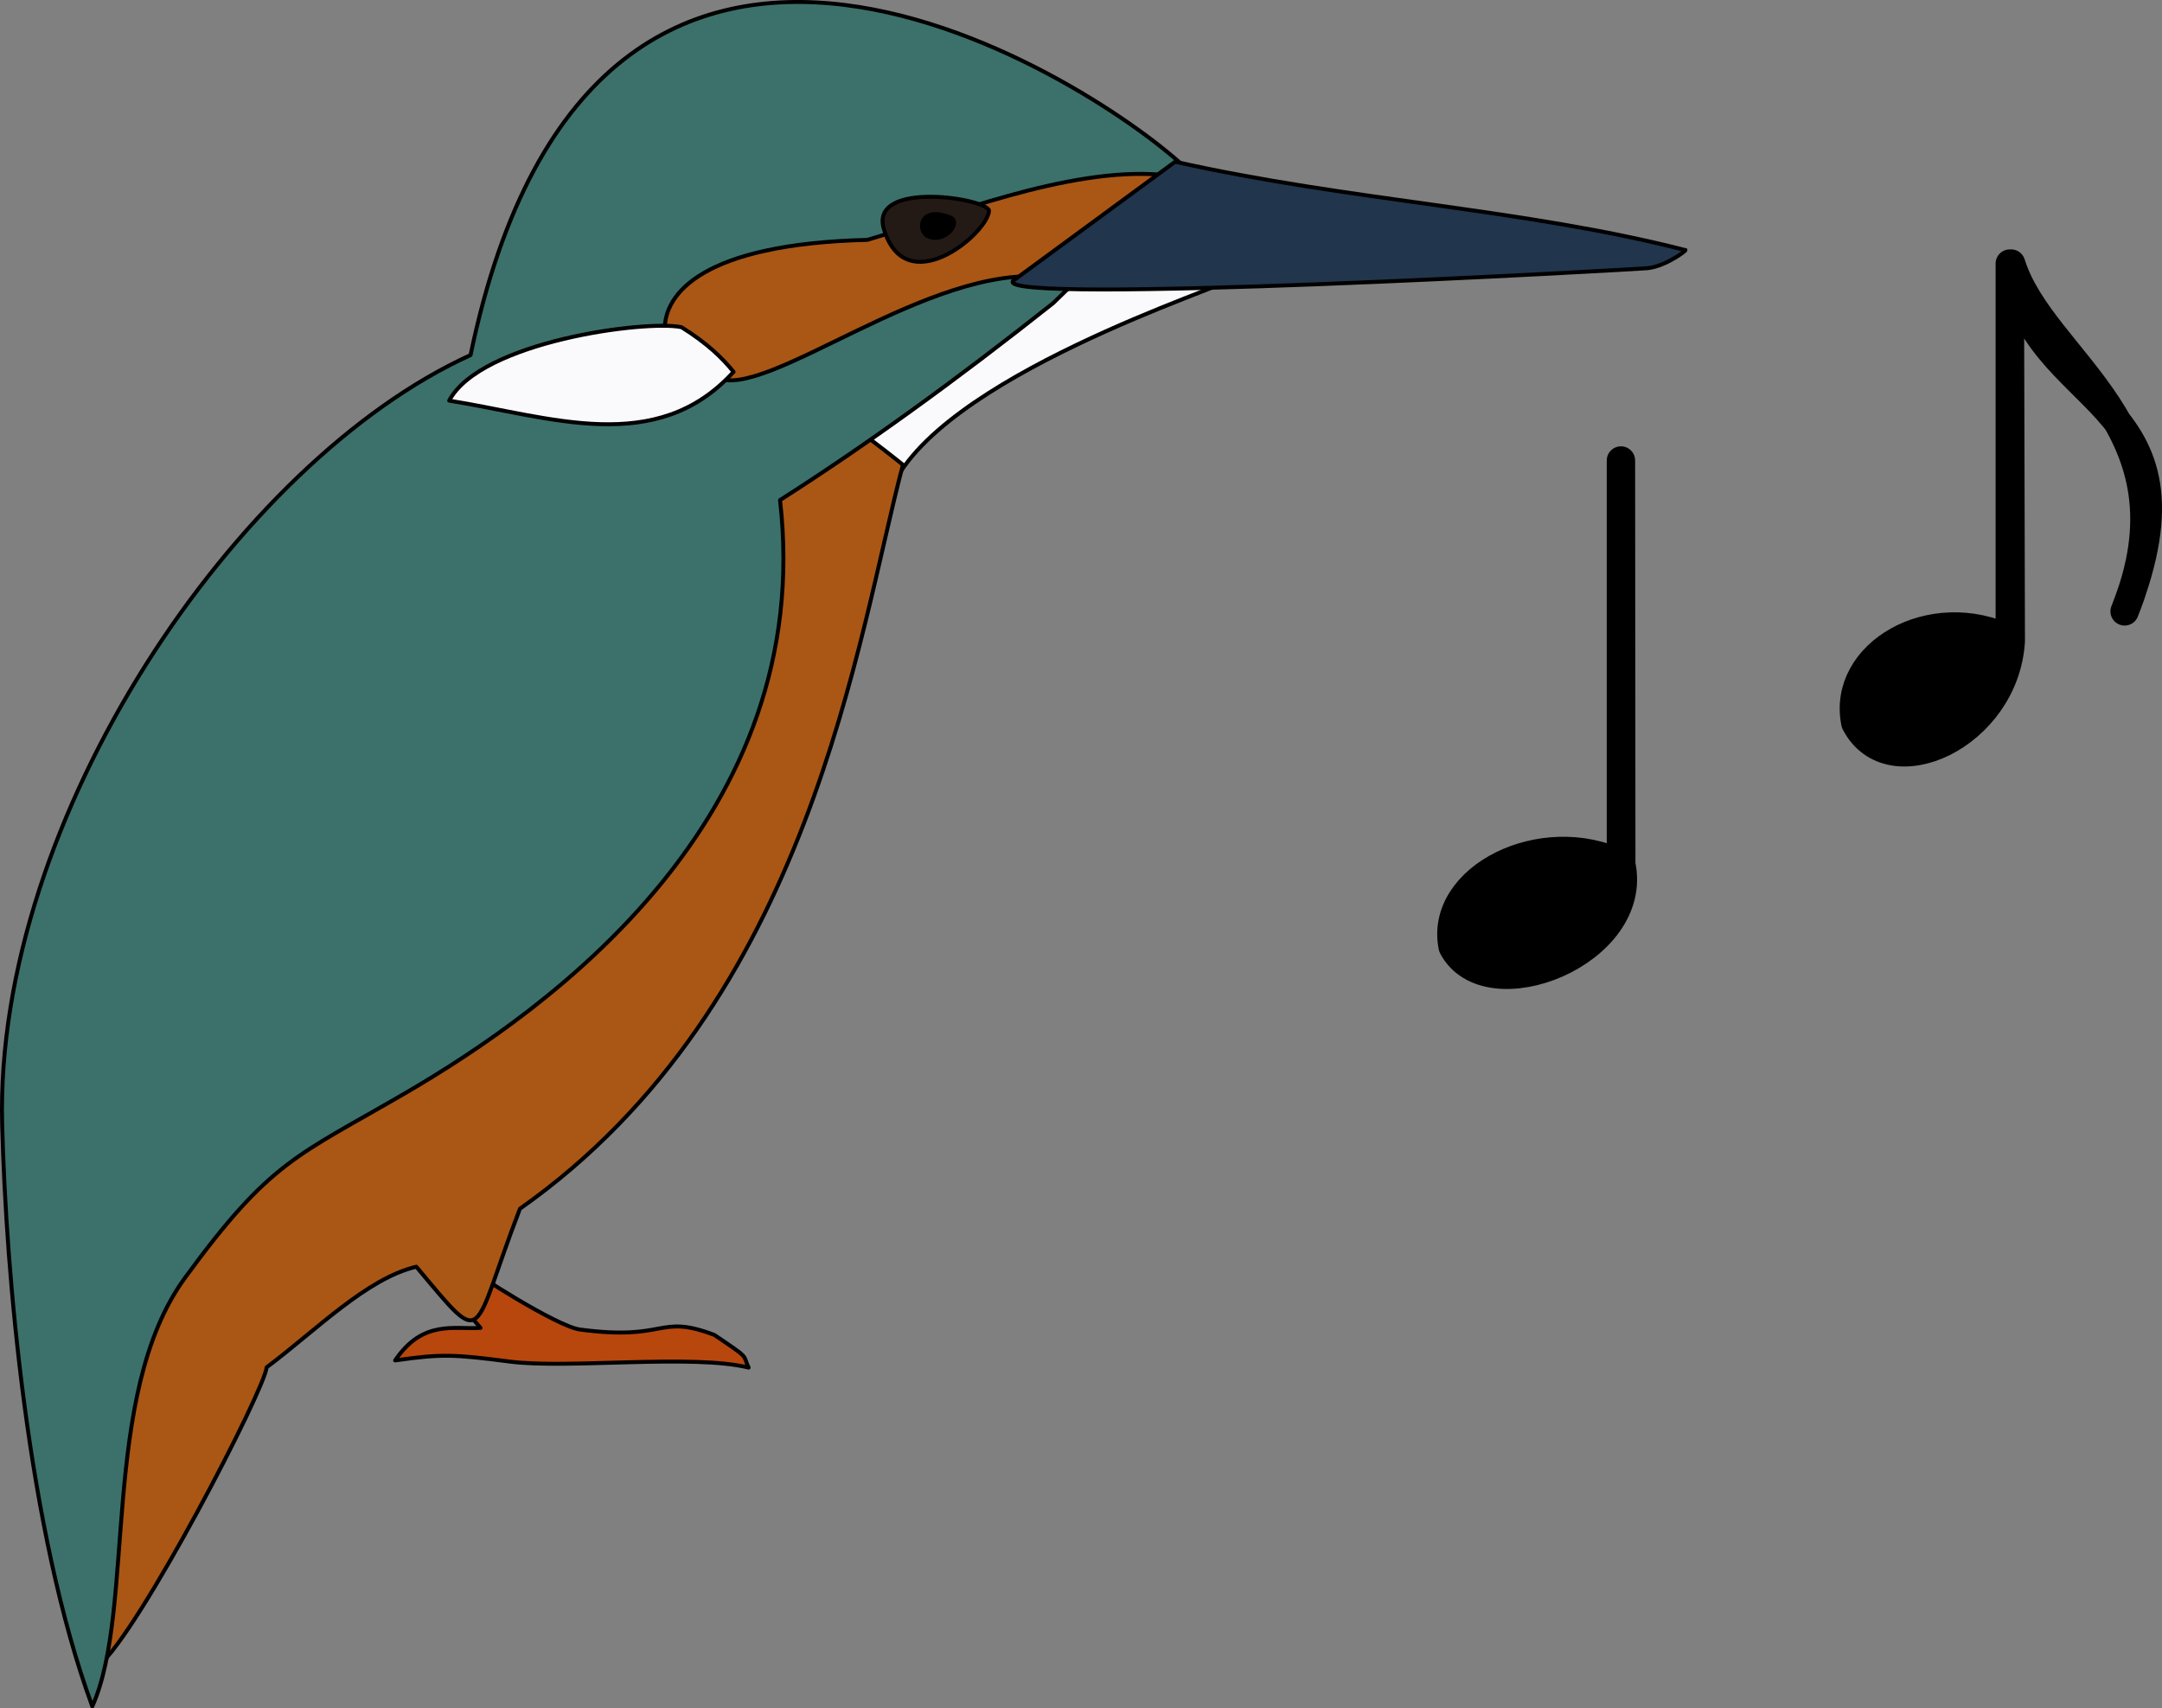 <?xml version="1.0" encoding="UTF-8" standalone="no"?>
<!-- Created with Inkscape (http://www.inkscape.org/) -->

<svg
   width="212.462mm"
   height="167.881mm"
   viewBox="0 0 212.462 167.881"
   version="1.1"
   id="svg1"
   xml:space="preserve"
   xmlns="http://www.w3.org/2000/svg"
   xmlns:svg="http://www.w3.org/2000/svg"><rect x="0" y="0" width="212.462" height="167.881" fill="#808080" stroke="none"/><defs
     id="defs1" /><g
     id="layer3"
     transform="translate(-9.671,-4.905)"><path
       style="fill:#000000;fill-opacity:1;stroke:#000000;stroke-width:2.788;stroke-linecap:round;stroke-linejoin:round;stroke-dasharray:none;stroke-opacity:1"
       d="m 152.43,97.947 c -1.388,-6.789 8.81,-11.918 16.532,-8.137 V 50.158 l 0.032,39.684 c 1.877,8.672 -13.162,14.596 -16.565,8.105 z"
       id="path10" /><path
       style="fill:#000000;fill-opacity:1;stroke:#000000;stroke-width:2.788;stroke-linecap:round;stroke-linejoin:round;stroke-dasharray:none;stroke-opacity:1"
       d="m 207.304,30.806 c 2.064,14.54 19.588,12.585 11.156,34.178 7.312,-18.106 -8.128,-24.485 -11.156,-34.178 z m -0.032,37.101 c -0.568,9.284 -11.922,14.544 -15.273,8.04 -1.388,-6.789 7.454,-11.983 15.176,-8.202 v -36.939 z"
       id="path10-9" /></g><g
     id="layer1"
     style="display:inline"
     transform="translate(-18.875,-26.112)"><path
       style="display:inline;fill:#b9460d;fill-opacity:0.983;stroke:#000000;stroke-width:0.388;stroke-linecap:round;stroke-linejoin:round;stroke-opacity:1"
       d="m 64.095,154.279 2.002,2.325 c -2.566,0.167 -5.671,-0.84 -8.395,3.197 4.542,-0.645 5.709,-0.611 11.256,0.112 5.697,0.742 17.983,-0.766 23.484,0.593 -0.65,-1.366 0.239,-0.778 -3.373,-3.213 -5.625,-2.117 -4.522,0.625 -13.195,-0.526 -2.316,-0.308 -10.869,-5.847 -9.938,-5.425 z"
       id="path9" /><path
       style="display:inline;fill:#fafafc;fill-opacity:1;stroke:#000000;stroke-width:0.388;stroke-linecap:round;stroke-linejoin:round;stroke-opacity:1"
       d="m 103.932,67.583 2.375,6.941 c 4.38,-11.319 33.261,-20.344 33.746,-21.051 0.242,-0.353 -17.11,0.003 -17.17,0.103 z"
       id="path5" /><path
       style="display:inline;fill:#aa5715;fill-opacity:1;stroke:#000000;stroke-width:0.388;stroke-linecap:round;stroke-linejoin:round;stroke-opacity:1"
       d="m 28.576,189.798 c 4.031,-3.405 16.32,-27.132 16.5,-29.319 4.903,-3.67 9.806,-8.718 14.71,-9.887 6.969,8.298 5.275,7.073 10.186,-5.701 28.659,-20.168 33.184,-56.407 37.636,-73.106 0,0 -5.768,-4.638 -6.498,-4.638 -0.731,0 -69.874,84.094 -69.874,84.094 z"
       id="path2" /><path
       style="display:inline;fill:#3c716b;fill-opacity:1;stroke:#000000;stroke-width:0.388;stroke-linecap:round;stroke-linejoin:round;stroke-opacity:1"
       d="M 19.088,136.627 C 18.299,106.481 42.236,71.391 65.117,61.007 77.446,1.623 127.297,34.66 135.714,42.924 l -13.334,12.969 c -9.686,7.68 -18.626,14.117 -26.851,19.362 3.58,31.229 -22.553,49.967 -36.845,58.288 -10.658,6.205 -13.208,6.613 -21.614,18.116 -8.439,11.548 -4.819,32.506 -9.124,42.14 -6.344,-17.287 -8.477,-42.569 -8.859,-57.172 z"
       id="path1" /><path
       style="display:inline;fill:#aa5715;fill-opacity:1;stroke:#000000;stroke-width:0.388;stroke-linecap:round;stroke-linejoin:round;stroke-opacity:1"
       d="m 84.205,58.542 c -0.083,-3.524 3.646,-8.46 19.91,-8.859 7.519,-2.196 19.729,-7.216 28.951,-6.393 l -0.822,3.744 c 0,0 -9.464,6.449 -10.21,6.349 -11.715,-1.57 -27.99,12.275 -32.805,9.816 z"
       id="path4" /><path
       style="display:inline;fill:#fafafc;fill-opacity:1;stroke:#000000;stroke-width:0.388;stroke-linecap:round;stroke-linejoin:round;stroke-opacity:1"
       d="m 63.017,65.482 c 3.091,-5.84 19.433,-7.955 22.832,-7.215 2.565,1.605 4,3.021 5.114,4.384 -7.59,8.362 -18.045,4.407 -27.946,2.831 z"
       id="path3" /><path
       style="display:inline;fill:#21354d;fill-opacity:1;stroke:#000000;stroke-width:0.388;stroke-linecap:round;stroke-linejoin:round;stroke-opacity:1"
       d="M 134.36,42.005 118.431,53.707 c -2.052,2.45 61.574,-1.155 62.354,-1.239 1.877,-0.204 4.032,-1.902 3.699,-1.781 -15.867,-4.071 -32.996,-4.837 -50.124,-8.682 z"
       id="path6" /><path
       style="display:inline;fill:#241a15;fill-opacity:1;stroke:#000000;stroke-width:0.388;stroke-linecap:round;stroke-linejoin:round;stroke-opacity:1"
       d="m 105.732,48.612 c 2.127,7.122 10.068,0.58 10.333,-1.744 0.14,-1.228 -11.791,-3.139 -10.333,1.744 z"
       id="path7" /><path
       style="fill:#000000;fill-opacity:1;stroke:#000000;stroke-width:0.388;stroke-linecap:round;stroke-linejoin:round;stroke-opacity:1"
       d="m 112.27,47.482 c 1.119,0.443 -0.498,2.599 -2.196,1.857 -1.051,-0.459 -0.929,-3.094 2.196,-1.857 z"
       id="path8" /></g></svg>
